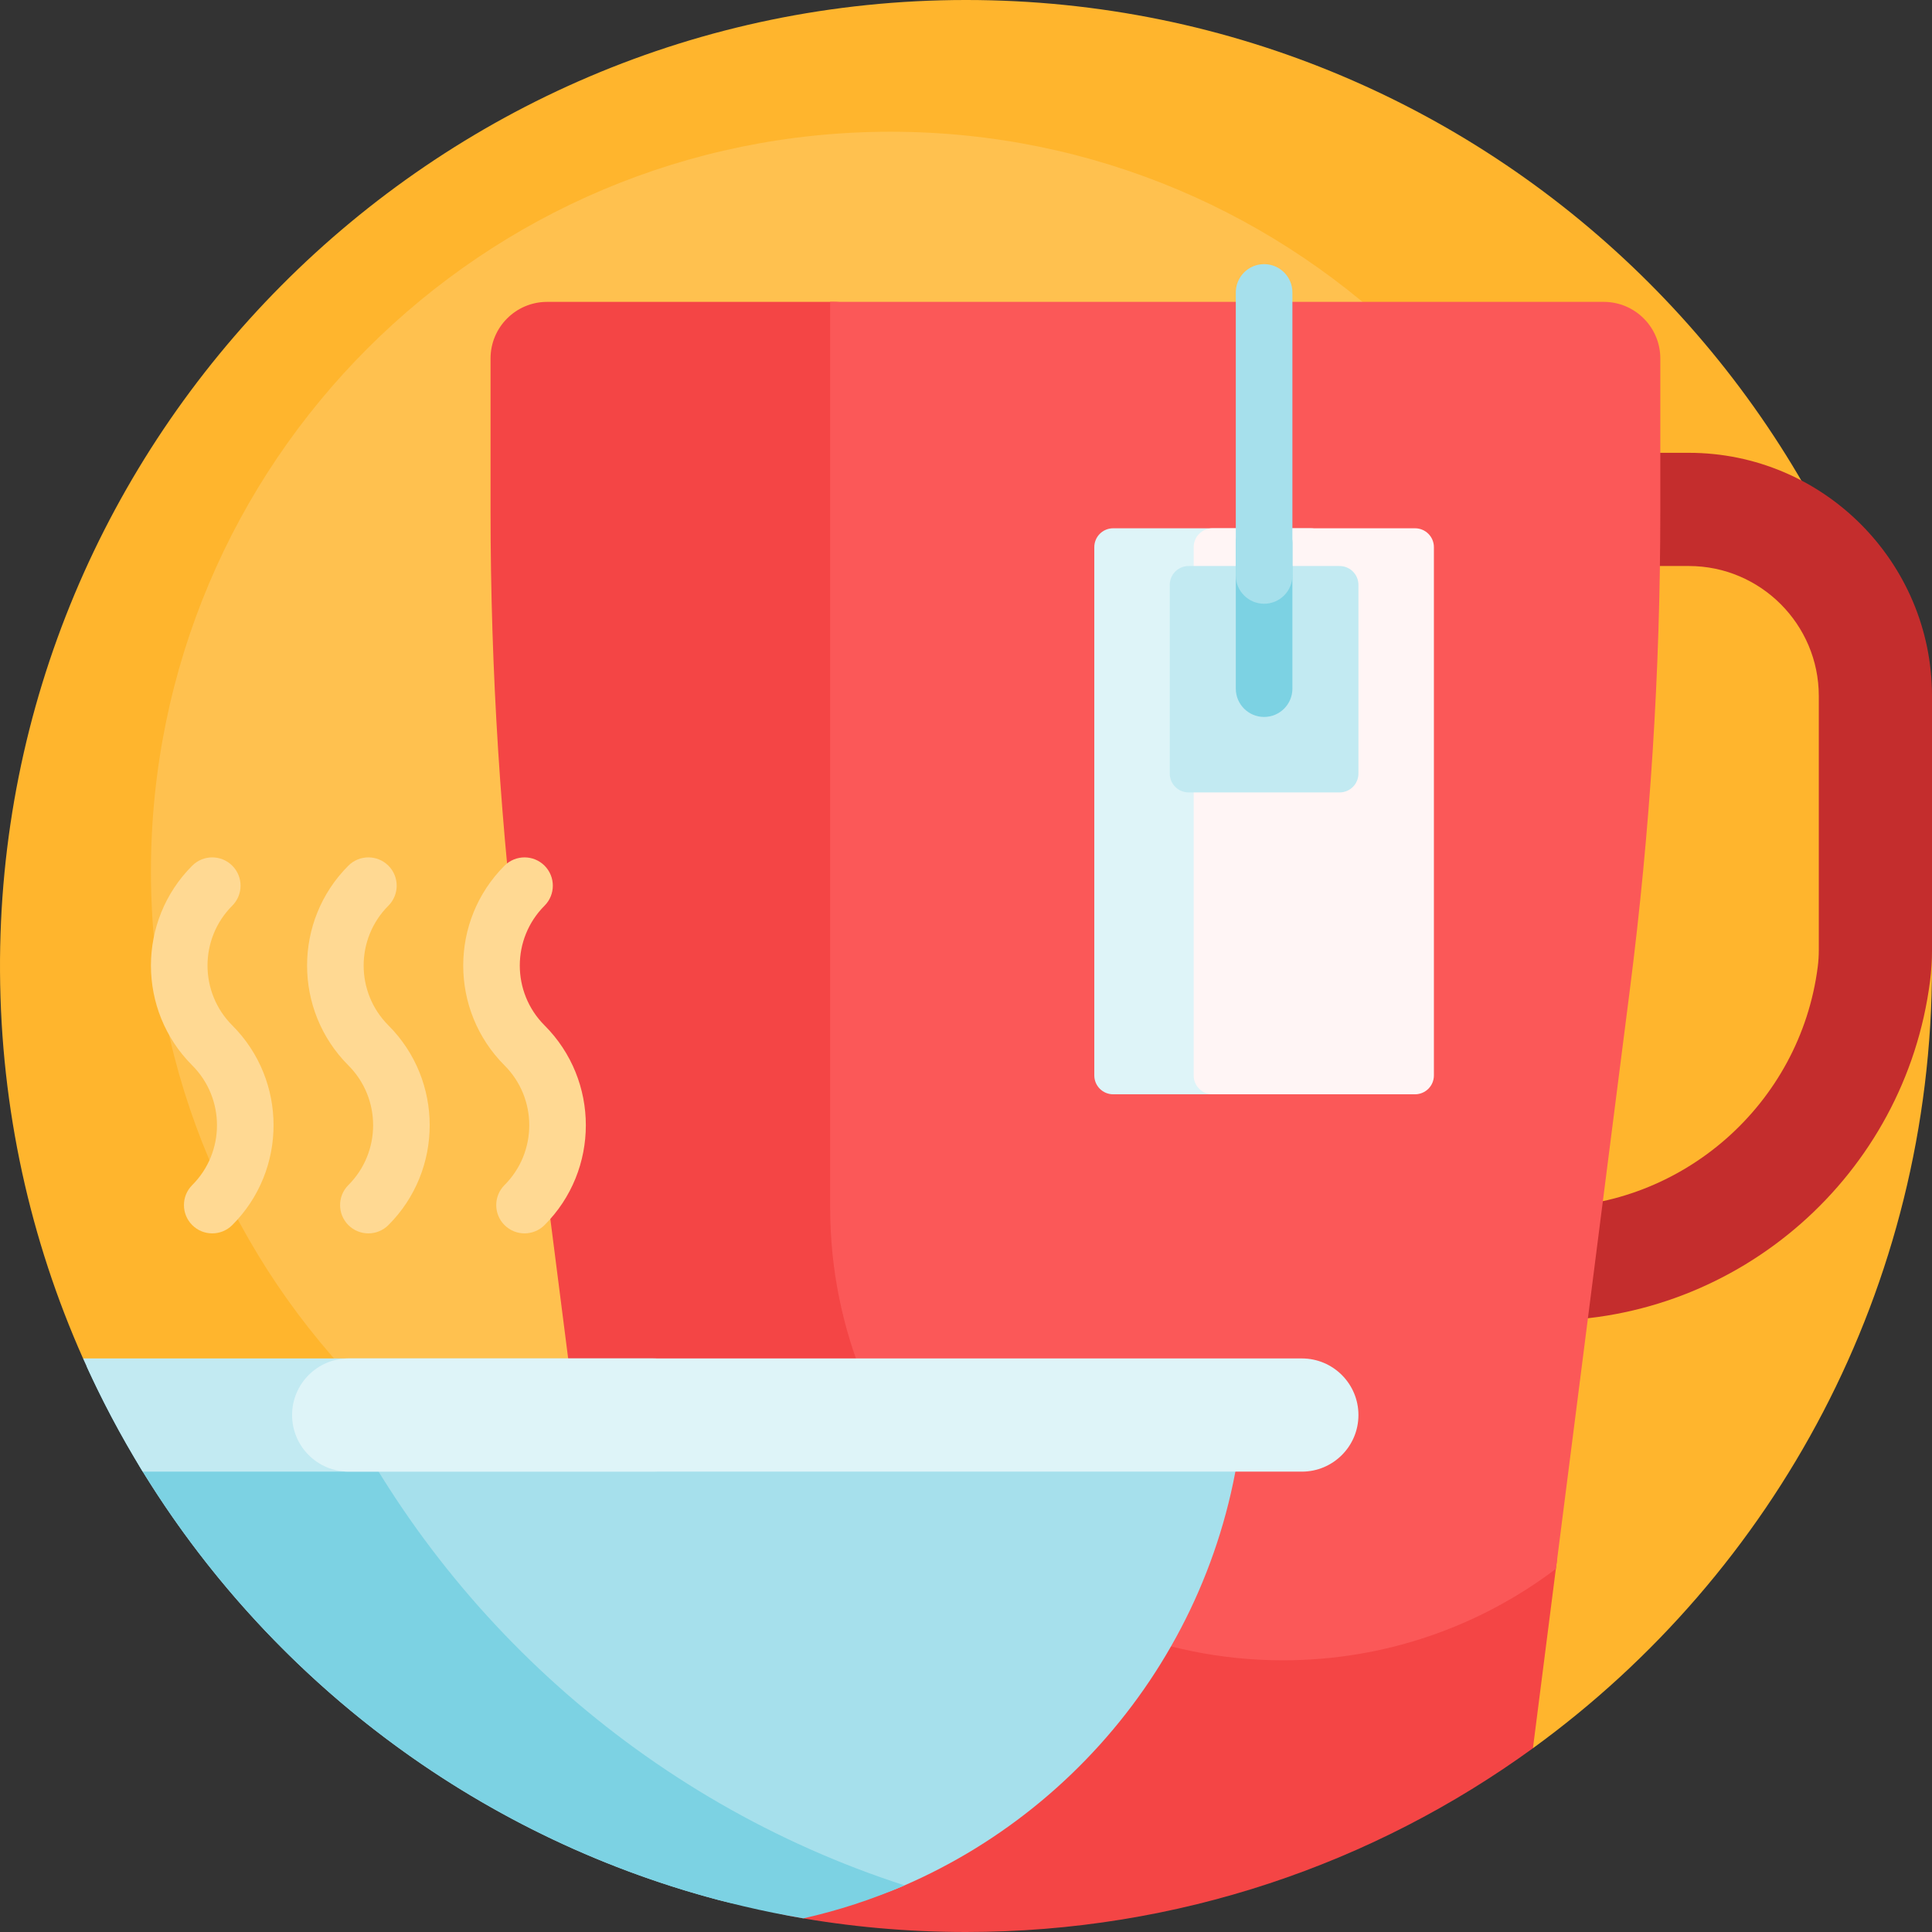 <svg id="Capa_1" enable-background="new 0 0 512 512" height="512" viewBox="0 0 512 512" width="512" xmlns="http://www.w3.org/2000/svg"><rect x="0" y="0" width="512" height="512" fill="#333333" stroke="none"/><g><path d="m512 256c0 85.251-41.671 160.77-105.756 207.297-23.472-33.088-59.434-55.16-99.564-61.107l-284.673-42.19c-13.955-31.351-21.794-66.024-22.003-102.506-.809-141.618 114.376-257.494 255.997-257.494 141.384 0 255.999 114.615 255.999 256z" fill="#ffb52d"/><path d="m432 230.914c0 108.248-87.752 196-196 196s-196-87.752-196-196 87.752-196 196-196 196 87.753 196 196z" fill="#ffc14f"/><path d="m512 184.442v67.401c0 2.728-.176 5.484-.523 8.193-6.575 51.289-50.525 89.964-102.231 89.964h-49.246v-30h49.246c36.656 0 67.813-27.418 72.475-63.776.186-1.448.28-2.922.28-4.38v-67.401c-.001-18.992-15.452-34.443-34.443-34.443h-87.558v-30h87.558c35.533 0 64.442 28.909 64.442 64.442z" fill="#c42d2d"/><path d="m412.559 413.86-6.315 49.437c-42.197 30.636-94.11 48.703-150.244 48.703-15.684 0-31.038-1.41-45.942-4.111-24.8-4.494-43.745-24.695-46.94-49.695l-25.051-196.027c-5.372-42.04-8.067-84.379-8.067-126.762v-40.405c0-8.284 6.716-15 15-15h75.991c7.334 0 13.382 5.721 13.813 13.043 1.338 22.739 3.452 45.432 6.341 68.038l21.05 164.721c6.183 48.384 47.179 84.938 95.956 85.111.309.001.618.002.927.002 15.72 0 31.109-1.417 46.046-4.131 4.231-.768 7.98 2.811 7.435 7.076z" fill="#f44545"/><path d="m440 95v40.481c0 42.332-2.688 84.621-8.048 126.612l-19.613 153.66c-20.113 15.219-45.172 24.247-72.339 24.247-66.274 0-120-53.726-120-120v-240h205c8.284 0 15 6.716 15 15z" fill="#fb5858"/><path d="m347.333 290h-52.333c-2.761 0-5-2.239-5-5v-140c0-2.761 2.239-5 5-5h52.333c2.761 0 5 2.239 5 5v140c0 2.761-2.238 5-5 5z" fill="#def4f8"/><path d="m375 290h-53.667c-2.761 0-5-2.239-5-5v-140c0-2.761 2.239-5 5-5h53.667c2.761 0 5 2.239 5 5v140c0 2.761-2.239 5-5 5z" fill="#fff5f5"/><path d="m355 210h-40c-2.761 0-5-2.239-5-5v-50c0-2.761 2.239-5 5-5h40c2.761 0 5 2.239 5 5v50c0 2.761-2.239 5-5 5z" fill="#c2eaf2"/><path d="m335 190c-4.142 0-7.5-3.358-7.5-7.5v-38.56c0-4.142 3.358-7.5 7.5-7.5 4.142 0 7.5 3.358 7.5 7.5v38.56c0 4.142-3.358 7.5-7.5 7.5z" fill="#7cd2e3"/><path d="m335 160c-4.142 0-7.5-3.358-7.5-7.5v-75c0-4.142 3.358-7.5 7.5-7.5 4.142 0 7.5 3.358 7.5 7.5v75c0 4.142-3.358 7.5-7.5 7.5z" fill="#a6e0ec"/><path d="m37.078 388.772c-7.135-11.741 1.396-26.772 15.135-26.772h277.787c0 61.767-37.333 114.814-90.665 137.807-15.525 6.693-32.897 7.971-49.237 3.63-64.587-17.157-119.145-58.931-153.02-114.665z" fill="#a6e0ec"/><path d="m239.708 499.645c-8.557 3.717-17.528 6.66-26.825 8.739-84.788-14.381-155.389-70.45-189.975-146.384h62.5c29.607 65.001 85.604 115.446 154.3 137.645z" fill="#7cd2e3"/><path d="m173 390h-135.171c-5.908-9.599-11.201-19.617-15.822-30h150.993c8.284 0 15 6.716 15 15s-6.716 15-15 15z" fill="#c2eaf2"/><path d="m345 390h-252.592c-8.284 0-15-6.716-15-15s6.716-15 15-15h252.592c8.284 0 15 6.716 15 15s-6.716 15-15 15z" fill="#def4f8"/><path d="m56.248 326.859c-1.919 0-3.839-.732-5.304-2.196-2.929-2.93-2.929-7.678 0-10.607 8.744-8.743 8.744-22.971 0-31.714-14.592-14.594-14.592-38.337 0-52.93 2.93-2.928 7.678-2.928 10.607 0 2.929 2.93 2.929 7.678 0 10.607-8.744 8.743-8.744 22.971 0 31.716 14.592 14.592 14.592 38.335 0 52.928-1.465 1.464-3.385 2.196-5.303 2.196zm46.682-2.196c14.592-14.593 14.592-38.336 0-52.928-8.744-8.745-8.744-22.973 0-31.716 2.929-2.93 2.929-7.678 0-10.607-2.93-2.928-7.678-2.928-10.607 0-14.592 14.593-14.592 38.336 0 52.93 8.744 8.743 8.744 22.971 0 31.714-2.929 2.93-2.929 7.678 0 10.607 1.465 1.464 3.385 2.196 5.304 2.196s3.839-.732 5.303-2.196zm41.38 0c14.592-14.593 14.592-38.336 0-52.928-8.744-8.745-8.744-22.973 0-31.716 2.929-2.93 2.929-7.678 0-10.607-2.93-2.928-7.678-2.928-10.607 0-14.592 14.593-14.592 38.336 0 52.93 8.744 8.743 8.744 22.971 0 31.714-2.929 2.93-2.929 7.678 0 10.607 1.465 1.464 3.385 2.196 5.304 2.196s3.838-.732 5.303-2.196z" fill="#ffd993"/></g></svg>